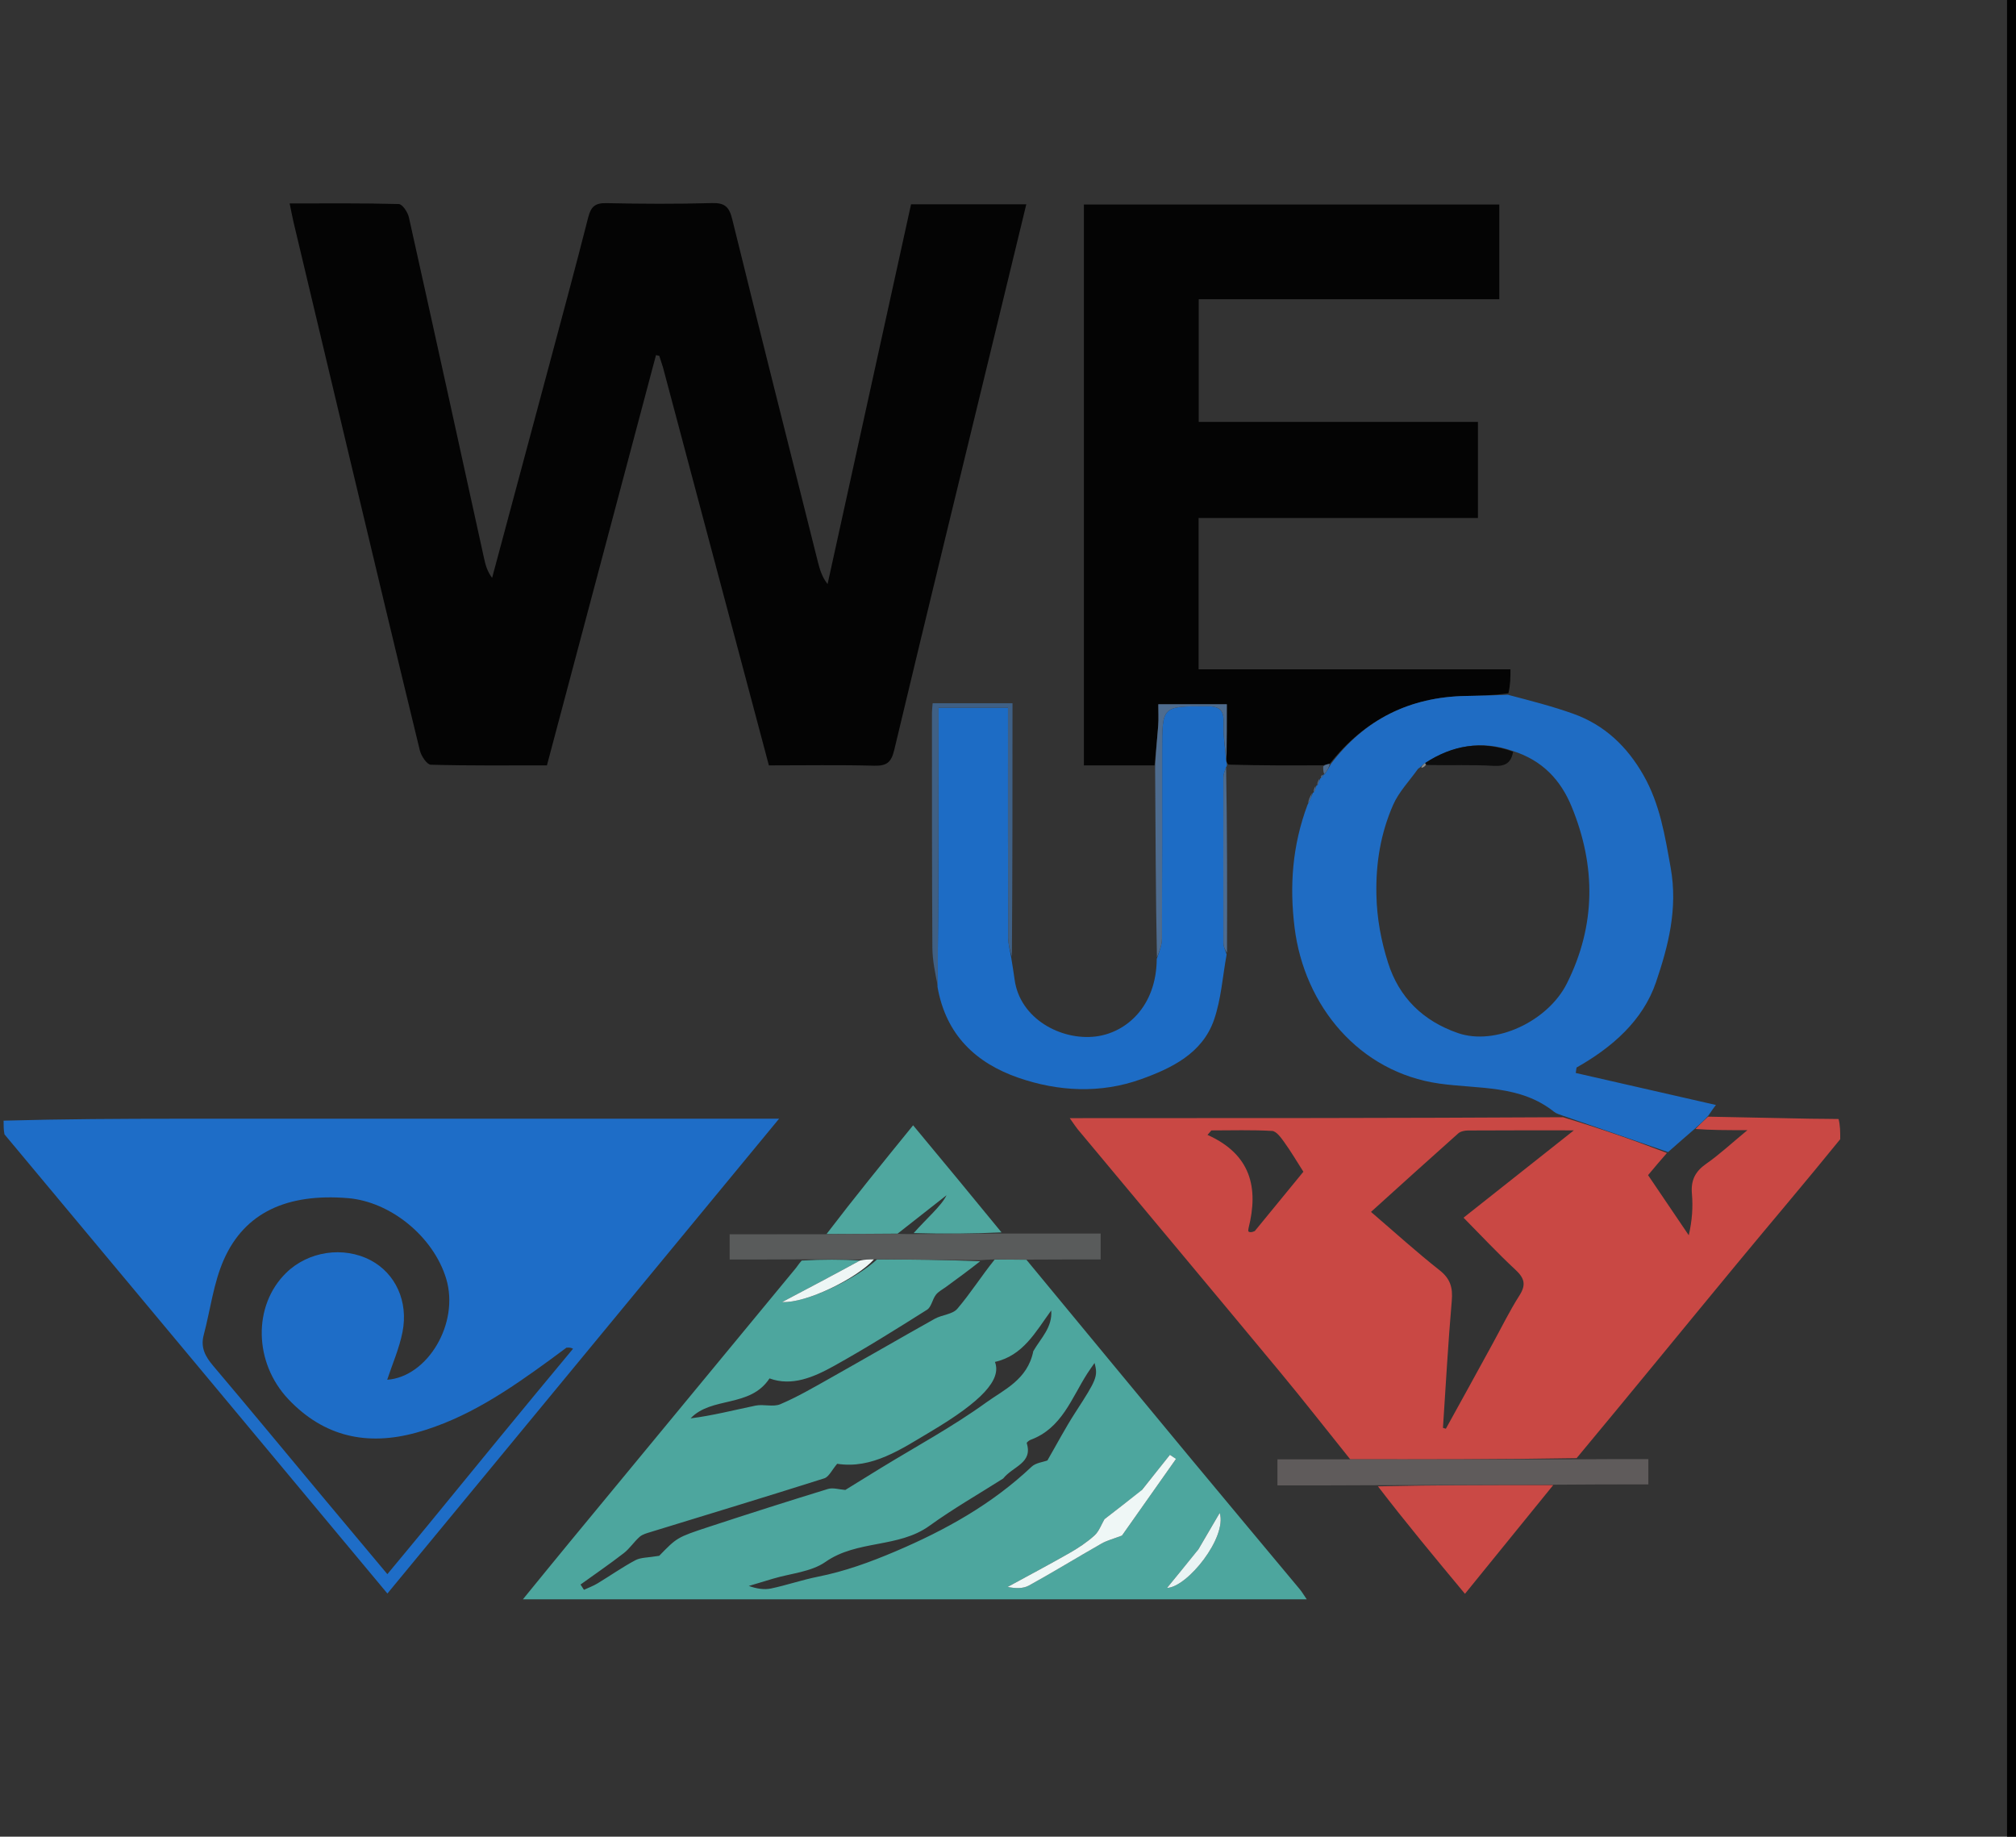 <svg version="1.1" id="Layer_1" xmlns="http://www.w3.org/2000/svg" xmlns:xlink="http://www.w3.org/1999/xlink" x="0px" y="0px"
	 width="100%" viewBox="0 0 562 512" enable-background="new 0 0 562 512" xml:space="preserve">
<rect x="0" y="0" width="562" height="512" fill="#333333" stroke="none"/>
<path fill="#FFFFFF" opacity="0" stroke="none" 
	d="
M1,312 
	C1,208.373 1,104.746 1,1.06 
	C171.562,1.06 342.123,1.06 513,1.06 
	C513,104.355 513,207.711 512.534,311.476 
	C509.602,311.879 507.135,311.904 504.669,311.858 
	C495.165,311.681 485.662,311.481 476.234,311.005 
	C477.153,309.605 477.996,308.491 478.345,308.03 
	C465.333,305.059 452.299,302.083 439.266,299.107 
	C439.343,298.601 439.419,298.095 439.496,297.59 
	C449.429,291.989 458.014,284.493 461.65,273.786 
	C465.065,263.728 467.77,253.303 465.74,241.937 
	C464.127,232.908 462.743,224.156 458.143,216.088 
	C453.568,208.063 447.271,202.075 438.567,198.966 
	C432.75,196.889 426.737,195.358 420.941,193.165 
	C421.071,190.836 421.071,188.925 421.071,186.586 
	C391.691,186.586 362.946,186.586 334.132,186.586 
	C334.132,172.395 334.132,158.646 334.132,144.392 
	C360.269,144.392 386.139,144.392 412.007,144.392 
	C412.007,135.305 412.007,126.731 412.007,117.609 
	C385.828,117.609 359.95,117.609 334.166,117.609 
	C334.166,105.957 334.166,94.862 334.166,83.409 
	C362.233,83.409 389.997,83.409 417.96,83.409 
	C417.96,74.433 417.96,65.821 417.96,57.004 
	C379.26,57.004 340.727,57.004 302.159,57.004 
	C302.159,109.204 302.159,161.095 302.159,213.36 
	C308.919,213.36 315.384,213.36 322.008,213.782 
	C322.158,231.798 322.149,249.394 322.083,267.421 
	C322.371,280.727 313.798,287.906 305.478,288.934 
	C295.744,290.138 284.265,283.947 282.834,273.009 
	C282.574,271.021 282.223,269.044 282.084,266.613 
	C282.255,242.775 282.255,219.387 282.255,196.034 
	C274.358,196.034 267.285,196.034 259.996,196.034 
	C259.913,197.128 259.799,197.929 259.8,198.73 
	C259.813,220.527 259.781,242.325 259.917,264.121 
	C259.94,267.744 260.709,271.361 261.084,275.366 
	C263.703,288.57 272.117,296.357 283.909,300.445 
	C295.091,304.321 306.86,304.865 318.017,300.872 
	C326.459,297.851 335.173,293.719 338.432,284.292 
	C340.431,278.507 340.828,272.169 342.05,265.612 
	C342.126,247.936 342.096,230.726 342.036,213.531 
	C342.007,213.545 342.007,213.611 342.469,213.532 
	C351.571,213.416 360.211,213.379 368.865,213.672 
	C368.88,214.652 368.883,215.302 368.925,215.966 
	C368.965,215.979 368.938,215.9 368.658,215.941 
	C368.255,216.326 368.133,216.669 368.006,217.006 
	C368,217.001 368.014,217.005 367.766,217.174 
	C367.334,217.895 367.151,218.448 366.986,219 
	C367.004,219.001 366.984,218.97 366.721,219.127 
	C366.296,219.858 366.132,220.43 365.987,221.001 
	C366.005,221 365.985,220.97 365.734,221.132 
	C365.104,222.212 364.725,223.13 364.182,224.417 
	C360.222,235.781 359.467,247.01 360.886,258.539 
	C363.578,280.405 378.904,298.921 401.254,302.069 
	C412.227,303.615 423.793,302.382 433.26,309.96 
	C433.887,310.462 434.747,310.673 435.324,311.361 
	C389.819,311.702 344.489,311.702 298.212,311.702 
	C299.485,313.487 299.913,314.178 300.428,314.796 
	C319.198,337.314 338.016,359.793 356.734,382.354 
	C363.414,390.406 369.856,398.657 375.889,406.812 
	C368.979,406.808 362.588,406.808 356.11,406.808 
	C356.11,409.318 356.11,411.23 356.11,414.086 
	C365.38,414.086 374.415,414.086 383.617,414.401 
	C391.907,424.484 400.031,434.254 408.387,444.303 
	C416.897,433.82 424.955,423.894 433.473,413.883 
	C442.482,413.797 451.031,413.797 459.517,413.797 
	C459.517,410.98 459.517,409.076 459.517,406.746 
	C452.744,406.746 446.301,406.746 439.959,406.425 
	C454.782,388.142 469.455,370.137 484.248,352.233 
	C493.74,340.746 503.41,329.406 513,318 
	C513,382.969 513,447.938 513,512.953 
	C342.447,512.953 171.893,512.953 1,512.953 
	C1,447.645 1,382.289 1.247,316.687 
	C36.929,358.955 72.363,401.468 107.995,444.22 
	C144.509,399.958 180.498,356.332 217.192,311.853 
	C214.4,311.853 212.645,311.853 210.89,311.853 
	C157.249,311.853 103.609,311.842 49.968,311.86 
	C33.645,311.865 17.323,311.951 1,312 
M279.061,343.218 
	C270.977,333.483 262.893,323.748 254.548,313.698 
	C246.031,324.178 237.995,334.066 229.034,344.085 
	C220.465,344.085 211.897,344.085 203.407,344.085 
	C203.407,346.857 203.407,348.774 203.407,351.108 
	C210.163,351.108 216.62,351.108 223.006,351.791 
	C222.644,352.344 222.33,352.938 221.911,353.445 
	C200.929,378.873 179.932,404.29 158.949,429.719 
	C154.666,434.909 150.428,440.138 145.763,445.845 
	C218.989,445.845 291.301,445.845 364.284,445.845 
	C363.419,444.584 362.945,443.758 362.345,443.038 
	C352.01,430.626 341.631,418.251 331.321,405.819 
	C316.235,387.627 301.198,369.395 287.059,351.092 
	C293.651,351.092 300.244,351.092 306.831,351.092 
	C306.831,348.507 306.831,346.577 306.831,343.863 
	C297.501,343.863 288.407,343.863 279.061,343.218 
M184.923,102.782 
	C194.719,139.603 204.515,176.423 214.342,213.363 
	C224.363,213.363 234.026,213.197 243.677,213.451 
	C247.165,213.543 248.453,212.562 249.288,209.06 
	C258.717,169.537 268.364,130.066 277.95,90.581 
	C280.645,79.481 283.331,68.379 286.102,56.944 
	C275.081,56.944 264.651,56.944 253.974,56.944 
	C246.192,92.354 238.448,127.59 230.704,162.825 
	C229.139,160.85 228.523,158.714 227.982,156.558 
	C219.993,124.739 211.955,92.932 204.117,61.076 
	C203.287,57.701 202.075,56.512 198.509,56.611 
	C188.683,56.885 178.842,56.839 169.014,56.628 
	C165.897,56.561 164.73,57.627 163.983,60.569 
	C160.458,74.449 156.705,88.271 153.005,102.106 
	C147.744,121.774 142.458,141.435 137.183,161.099 
	C135.794,159.202 135.338,157.454 134.951,155.69 
	C127.983,123.969 121.048,92.241 113.978,60.543 
	C113.662,59.128 112.161,56.907 111.161,56.88 
	C101.204,56.605 91.236,56.713 80.745,56.713 
	C81.182,58.822 81.468,60.404 81.839,61.966 
	C86.92,83.353 92.003,104.738 97.104,126.12 
	C103.711,153.818 110.303,181.52 117.038,209.187 
	C117.415,210.734 119.01,213.148 120.093,213.178 
	C130.871,213.477 141.66,213.359 152.469,213.359 
	C162.689,174.914 172.779,136.956 182.87,98.997 
	C183.174,99.06 183.478,99.124 183.782,99.187 
	C184.091,100.126 184.4,101.066 184.923,102.782 
z"/>
<path fill="#1E6DC7" opacity="1" stroke="none" 
	d="
M1,312.4 
	C17.323,311.951 33.645,311.865 49.968,311.86 
	C103.609,311.842 157.249,311.853 210.89,311.853 
	C212.645,311.853 214.4,311.853 217.192,311.853 
	C180.498,356.332 144.509,399.958 107.995,444.22 
	C72.363,401.468 36.929,358.955 1.247,316.22 
	C1,314.933 1,313.867 1,312.4 
M157.903,375.689 
	C156.433,376.779 154.97,377.88 153.492,378.958 
	C141.902,387.408 130.119,395.499 116.035,399.381 
	C102.35,403.151 90.309,400.532 80.398,390.064 
	C70.715,379.836 70.482,363.941 79.746,354.855 
	C85.927,348.792 95.738,347.325 103.333,351.327 
	C110.18,354.936 113.902,362.721 112.208,371.316 
	C111.301,375.92 109.355,380.32 107.937,384.633 
	C119.203,383.821 128.162,368.884 124.37,356.419 
	C120.809,344.713 108.874,334.96 96.928,333.995 
	C80.03,332.629 68.233,337.995 62.412,351.12 
	C59.504,357.676 58.652,365.136 56.786,372.165 
	C55.869,375.622 57.214,378.132 59.406,380.72 
	C69.522,392.66 79.481,404.733 89.508,416.749 
	C95.546,423.985 101.605,431.203 107.984,438.821 
	C111.983,433.991 115.59,429.679 119.15,425.328 
	C132.528,408.977 145.89,392.614 159.746,375.985 
	C159.335,375.782 158.923,375.579 157.903,375.689 
z"/>
<path fill="#C94844" opacity="1" stroke="none" 
	d="
M476.158,311.289 
	C485.662,311.481 495.165,311.681 504.669,311.858 
	C507.135,311.904 509.602,311.879 512.534,311.943 
	C513,313.714 513,315.429 513,317.572 
	C503.41,329.406 493.74,340.746 484.248,352.233 
	C469.455,370.137 454.782,388.142 439.514,406.484 
	C418.115,406.848 397.261,406.832 376.407,406.817 
	C369.856,398.657 363.414,390.406 356.734,382.354 
	C338.016,359.793 319.198,337.314 300.428,314.796 
	C299.913,314.178 299.485,313.487 298.212,311.702 
	C344.489,311.702 389.819,311.702 435.726,311.445 
	C445.869,314.514 455.435,317.839 464.699,321.405 
	C462.81,323.544 461.224,325.444 459.431,327.591 
	C463.294,333.299 467.035,338.824 470.776,344.35 
	C471.725,340.246 471.978,336.48 471.654,332.764 
	C471.33,329.041 472.557,326.573 475.632,324.428 
	C479.346,321.838 482.689,318.715 487.13,315.049 
	C481.361,315.049 476.918,315.049 472.647,314.717 
	C473.933,313.353 475.045,312.321 476.158,311.289 
M416.085,374.609 
	C418.564,370.089 420.831,365.433 423.596,361.094 
	C425.527,358.063 424.917,356.246 422.428,353.935 
	C417.477,349.339 412.864,344.381 407.99,339.45 
	C418.04,331.496 427.84,323.739 438.75,315.103 
	C427.841,315.103 418.553,315.08 409.266,315.139 
	C408.333,315.145 407.163,315.376 406.508,315.958 
	C398.475,323.097 390.518,330.321 382.191,337.839 
	C388.899,343.591 394.92,349.065 401.299,354.087 
	C404.319,356.464 405.029,358.941 404.71,362.613 
	C403.682,374.405 403.042,386.231 402.253,398.044 
	C402.524,398.123 402.794,398.202 403.065,398.281 
	C407.299,390.612 411.534,382.943 416.085,374.609 
M349.798,343.178 
	C354.303,337.679 358.809,332.18 363.347,326.64 
	C361.457,323.686 359.859,320.966 358.025,318.416 
	C357.118,317.156 355.828,315.34 354.623,315.268 
	C349.001,314.933 343.348,315.12 337.706,315.12 
	C337.342,315.536 336.978,315.952 336.614,316.368 
	C348.731,321.803 350.899,331.11 348.055,342.378 
	C347.976,342.69 347.919,343.234 348.071,343.331 
	C348.424,343.56 348.911,343.582 349.798,343.178 
z"/>
<path fill="#040404" opacity="1" stroke="none" 
	d="
M184.816,102.394 
	C184.4,101.066 184.091,100.126 183.782,99.187 
	C183.478,99.124 183.174,99.06 182.87,98.997 
	C172.779,136.956 162.689,174.914 152.469,213.359 
	C141.66,213.359 130.871,213.477 120.093,213.178 
	C119.01,213.148 117.415,210.734 117.038,209.187 
	C110.303,181.52 103.711,153.818 97.104,126.12 
	C92.003,104.738 86.92,83.353 81.839,61.966 
	C81.468,60.404 81.182,58.822 80.745,56.713 
	C91.236,56.713 101.204,56.605 111.161,56.88 
	C112.161,56.907 113.662,59.128 113.978,60.543 
	C121.048,92.241 127.983,123.969 134.951,155.69 
	C135.338,157.454 135.794,159.202 137.183,161.099 
	C142.458,141.435 147.744,121.774 153.005,102.106 
	C156.705,88.271 160.458,74.449 163.983,60.569 
	C164.73,57.627 165.897,56.561 169.014,56.628 
	C178.842,56.839 188.683,56.885 198.509,56.611 
	C202.075,56.512 203.287,57.701 204.117,61.076 
	C211.955,92.932 219.993,124.739 227.982,156.558 
	C228.523,158.714 229.139,160.85 230.704,162.825 
	C238.448,127.59 246.192,92.354 253.974,56.944 
	C264.651,56.944 275.081,56.944 286.102,56.944 
	C283.331,68.379 280.645,79.481 277.95,90.581 
	C268.364,130.066 258.717,169.537 249.288,209.06 
	C248.453,212.562 247.165,213.543 243.677,213.451 
	C234.026,213.197 224.363,213.363 214.342,213.363 
	C204.515,176.423 194.719,139.603 184.816,102.394 
z"/>
<path fill="#4DA69E" opacity="1" stroke="none" 
	d="
M286.139,351.18 
	C301.198,369.395 316.235,387.627 331.321,405.819 
	C341.631,418.251 352.01,430.626 362.345,443.038 
	C362.945,443.758 363.419,444.584 364.284,445.845 
	C291.301,445.845 218.989,445.845 145.763,445.845 
	C150.428,440.138 154.666,434.909 158.949,429.719 
	C179.932,404.29 200.929,378.873 221.911,353.445 
	C222.33,352.938 222.644,352.344 223.495,351.406 
	C229.311,351.057 234.638,351.093 239.757,351.383 
	C232.379,355.414 225.209,359.191 218.039,362.968 
	C224.706,363.338 238.766,356.449 244.5,351.072 
	C254.438,351.119 263.911,351.204 273.239,351.599 
	C269.959,354.195 266.821,356.477 263.69,358.769 
	C262.727,359.474 261.58,360.051 260.882,360.965 
	C259.907,362.239 259.638,364.35 258.439,365.107 
	C249.898,370.499 241.326,375.87 232.501,380.773 
	C226.825,383.928 220.753,386.541 214.517,384.254 
	C209.102,392.517 198.359,389.205 192.513,395.393 
	C198.728,394.613 204.651,393.069 210.637,391.837 
	C212.875,391.377 215.539,392.294 217.526,391.448 
	C222.221,389.449 226.675,386.857 231.137,384.347 
	C240.972,378.816 250.728,373.145 260.573,367.636 
	C262.584,366.51 265.525,366.419 266.867,364.85 
	C270.517,360.581 273.539,355.775 277.275,351.132 
	C280.54,351.115 283.34,351.147 286.139,351.18 
M288.052,376.666 
	C290.097,373.083 293.446,370.037 293.045,365.312 
	C288.678,371.298 285.226,377.889 277.358,379.656 
	C279.266,384.581 273.747,390.592 259.481,399.062 
	C251.243,403.954 243.12,409.571 233.381,408.055 
	C231.911,409.77 231.084,411.698 229.778,412.112 
	C213.654,417.232 197.459,422.125 181.29,427.101 
	C180.253,427.42 179.09,427.73 178.313,428.416 
	C176.733,429.811 175.548,431.681 173.894,432.962 
	C169.969,436.003 165.865,438.813 161.833,441.717 
	C162.152,442.207 162.471,442.697 162.79,443.187 
	C164.04,442.606 165.354,442.132 166.528,441.424 
	C170.079,439.281 173.484,436.875 177.137,434.931 
	C178.643,434.129 180.635,434.242 183.768,433.705 
	C188.704,428.653 188.678,428.571 197.561,425.652 
	C208.61,422.022 219.69,418.485 230.808,415.075 
	C232.216,414.643 233.936,415.226 235.646,415.349 
	C238.685,413.474 242.048,411.385 245.423,409.317 
	C255.313,403.259 265.579,397.723 274.949,390.947 
	C279.862,387.395 286.458,384.614 288.052,376.666 
M279.65,412.163 
	C272.789,416.526 265.701,420.573 259.125,425.328 
	C250.429,431.616 238.968,429.211 230.11,435.412 
	C226.104,438.217 220.406,438.606 215.475,440.091 
	C213.231,440.766 210.987,441.44 208.742,442.114 
	C210.963,442.887 213.025,443.22 214.933,442.82 
	C219.316,441.902 223.583,440.415 227.973,439.542 
	C235.509,438.044 242.575,435.475 249.67,432.455 
	C263.596,426.527 276.528,419.324 287.579,408.875 
	C288.741,407.777 290.761,407.587 291.984,407.127 
	C294.623,402.563 297.008,398.013 299.79,393.72 
	C305.629,384.706 306.165,383.676 305.123,379.957 
	C304.329,381.108 303.688,381.982 303.104,382.892 
	C298.686,389.78 296.015,398.158 287.29,401.375 
	C286.858,401.534 286.164,402.12 286.223,402.309 
	C287.968,407.875 282.403,408.722 279.65,412.163 
M318.101,415.613 
	C314.66,418.27 311.22,420.926 307.893,423.495 
	C307.011,424.995 306.389,426.875 305.113,428.033 
	C303.041,429.915 300.641,431.504 298.199,432.899 
	C292.489,436.161 286.671,439.234 280.897,442.383 
	C283.078,442.834 285.214,442.887 286.829,441.997 
	C293.656,438.237 300.302,434.149 307.077,430.292 
	C308.627,429.409 310.427,428.965 312.769,428.068 
	C317.42,421.472 322.628,414.085 327.836,406.699 
	C327.271,406.316 326.706,405.934 326.141,405.552 
	C323.621,408.73 321.101,411.908 318.101,415.613 
M333.846,432.269 
	C330.751,436.046 327.656,439.823 325.337,442.654 
	C330.914,442.503 342.132,428.651 340.021,421.749 
	C337.968,425.266 336.101,428.463 333.846,432.269 
z"/>
<path fill="#040404" opacity="1" stroke="none" 
	d="
M321.849,213.36 
	C315.384,213.36 308.919,213.36 302.159,213.36 
	C302.159,161.095 302.159,109.204 302.159,57.004 
	C340.727,57.004 379.26,57.004 417.96,57.004 
	C417.96,65.821 417.96,74.433 417.96,83.409 
	C389.997,83.409 362.233,83.409 334.166,83.409 
	C334.166,94.862 334.166,105.957 334.166,117.609 
	C359.95,117.609 385.828,117.609 412.007,117.609 
	C412.007,126.731 412.007,135.305 412.007,144.392 
	C386.139,144.392 360.269,144.392 334.132,144.392 
	C334.132,158.646 334.132,172.395 334.132,186.586 
	C362.946,186.586 391.691,186.586 421.071,186.586 
	C421.071,188.925 421.071,190.836 420.496,193.266 
	C416.129,193.861 412.336,193.939 408.543,194.013 
	C393.028,194.316 380.481,200.508 370.677,212.927 
	C369.813,213.082 369.333,213.212 368.852,213.343 
	C360.211,213.379 351.571,213.416 342.486,213.15 
	C341.968,212.605 341.894,212.362 341.91,211.646 
	C342.001,206.251 342.001,201.328 342.001,196.332 
	C335.326,196.332 329.298,196.332 322.903,196.332 
	C322.903,198.554 323.013,200.369 322.88,202.166 
	C322.604,205.902 322.2,209.629 321.849,213.36 
z"/>
<path fill="#1F6CC3" opacity="1" stroke="none" 
	d="
M371.06,212.903 
	C380.481,200.508 393.028,194.316 408.543,194.013 
	C412.336,193.939 416.129,193.861 420.367,193.684 
	C426.737,195.358 432.75,196.889 438.567,198.966 
	C447.271,202.075 453.568,208.063 458.143,216.088 
	C462.743,224.156 464.127,232.908 465.74,241.937 
	C467.77,253.303 465.065,263.728 461.65,273.786 
	C458.014,284.493 449.429,291.989 439.496,297.59 
	C439.419,298.095 439.343,298.601 439.266,299.107 
	C452.299,302.083 465.333,305.059 478.345,308.03 
	C477.996,308.491 477.153,309.605 476.234,311.005 
	C475.045,312.321 473.933,313.353 472.348,314.751 
	C469.584,317.133 467.293,319.149 465.002,321.165 
	C455.435,317.839 445.869,314.514 435.901,311.104 
	C434.747,310.673 433.887,310.462 433.26,309.96 
	C423.793,302.382 412.227,303.615 401.254,302.069 
	C378.904,298.921 363.578,280.405 360.886,258.539 
	C359.467,247.01 360.222,235.781 364.502,224.333 
	C365.319,222.911 365.652,221.941 365.985,220.97 
	C365.985,220.97 366.005,221 366.269,220.864 
	C366.683,220.141 366.834,219.556 366.984,218.97 
	C366.984,218.97 367.004,219.001 367.268,218.87 
	C367.693,218.161 367.854,217.583 368.014,217.005 
	C368.014,217.005 368,217.001 368.258,216.922 
	C368.656,216.528 368.797,216.214 368.938,215.9 
	C368.938,215.9 368.965,215.979 369.242,215.859 
	C370.033,214.794 370.546,213.849 371.06,212.903 
M396.796,213.073 
	C396.487,213.397 396.177,213.721 395.284,214.344 
	C392.925,217.687 389.936,220.756 388.335,224.43 
	C384.89,232.334 383.506,240.582 383.7,249.458 
	C383.846,256.097 385.002,262.232 386.931,268.336 
	C390.026,278.126 396.705,284.6 406.391,287.972 
	C416.868,291.619 431.517,284.685 436.791,274.169 
	C444.914,257.971 444.925,241.417 438.125,224.87 
	C435.138,217.601 430.132,211.962 421.531,209.287 
	C412.895,206.319 404.874,207.755 396.796,213.073 
z"/>
<path fill="#1D6CC5" opacity="1" stroke="none" 
	d="
M341.819,212.119 
	C341.894,212.362 341.968,212.605 342.025,213.229 
	C342.007,213.611 342.007,213.545 341.767,213.897 
	C341.362,215.051 341.053,215.852 341.051,216.653 
	C341.017,232.062 341,247.472 341.053,262.881 
	C341.057,263.948 341.634,265.013 341.945,266.079 
	C340.828,272.169 340.431,278.507 338.432,284.292 
	C335.173,293.719 326.459,297.851 318.017,300.872 
	C306.86,304.865 295.091,304.321 283.909,300.445 
	C272.117,296.357 263.703,288.57 261.345,275.1 
	C261.655,248.801 261.655,223.153 261.655,197.306 
	C267.953,197.306 274.171,197.306 280.994,197.306 
	C280.994,199.396 280.994,201.18 280.994,202.964 
	C280.996,222.415 280.972,241.866 281.039,261.316 
	C281.046,263.232 281.609,265.147 281.914,267.062 
	C282.223,269.044 282.574,271.021 282.834,273.009 
	C284.265,283.947 295.744,290.138 305.478,288.934 
	C313.798,287.906 322.371,280.727 322.463,267.313 
	C323.255,265.08 323.911,263.387 323.919,261.691 
	C323.995,244.242 323.967,226.792 323.968,209.343 
	C323.968,196.727 323.968,196.897 336.475,196.873 
	C340.426,196.865 341.228,198.331 341.103,201.849 
	C340.983,205.26 341.553,208.694 341.819,212.119 
z"/>
<path fill="#CA4945" opacity="1" stroke="none" 
	d="
M433.013,413.969 
	C424.955,423.894 416.897,433.82 408.387,444.303 
	C400.031,434.254 391.907,424.484 384.128,414.341 
	C400.652,413.968 416.833,413.969 433.013,413.969 
z"/>
<path fill="#5F5B5B" opacity="1" stroke="none" 
	d="
M433.473,413.883 
	C416.833,413.969 400.652,413.968 383.961,414.027 
	C374.415,414.086 365.38,414.086 356.11,414.086 
	C356.11,411.23 356.11,409.318 356.11,406.808 
	C362.588,406.808 368.979,406.808 375.889,406.812 
	C397.261,406.832 418.115,406.848 439.414,406.805 
	C446.301,406.746 452.744,406.746 459.517,406.746 
	C459.517,409.076 459.517,410.98 459.517,413.797 
	C451.031,413.797 442.482,413.797 433.473,413.883 
z"/>
<path fill="#595B5B" opacity="1" stroke="none" 
	d="
M239.966,351.13 
	C234.638,351.093 229.311,351.057 223.531,351.064 
	C216.62,351.108 210.163,351.108 203.407,351.108 
	C203.407,348.774 203.407,346.857 203.407,344.085 
	C211.897,344.085 220.465,344.085 229.966,344.057 
	C237.342,343.984 243.787,343.94 250.61,343.974 
	C252.018,344.032 253.049,344.011 254.542,344.02 
	C263.108,343.987 271.21,343.925 279.313,343.863 
	C288.407,343.863 297.501,343.863 306.831,343.863 
	C306.831,346.577 306.831,348.507 306.831,351.092 
	C300.244,351.092 293.651,351.092 286.599,351.136 
	C283.34,351.147 280.54,351.115 276.931,351.087 
	C275.209,351.158 274.297,351.224 273.385,351.289 
	C263.911,351.204 254.438,351.119 244.092,351.038 
	C242.135,351.072 241.05,351.101 239.966,351.13 
z"/>
<path fill="#4FA79F" opacity="1" stroke="none" 
	d="
M279.187,343.541 
	C271.21,343.925 263.108,343.987 254.709,343.739 
	C258.305,339.663 262.493,336.111 263.866,333.19 
	C260.32,335.974 255.276,339.935 250.232,343.895 
	C243.787,343.94 237.342,343.984 230.428,343.992 
	C237.995,334.066 246.031,324.178 254.548,313.698 
	C262.893,323.748 270.977,333.483 279.187,343.541 
z"/>
<path fill="#3F6085" opacity="1" stroke="none" 
	d="
M282.084,266.613 
	C281.609,265.147 281.046,263.232 281.039,261.316 
	C280.972,241.866 280.996,222.415 280.994,202.964 
	C280.994,201.18 280.994,199.396 280.994,197.306 
	C274.171,197.306 267.953,197.306 261.655,197.306 
	C261.655,223.153 261.655,248.801 261.394,274.715 
	C260.709,271.361 259.94,267.744 259.917,264.121 
	C259.781,242.325 259.813,220.527 259.8,198.73 
	C259.799,197.929 259.913,197.128 259.996,196.034 
	C267.285,196.034 274.358,196.034 282.255,196.034 
	C282.255,219.387 282.255,242.775 282.084,266.613 
z"/>
<path fill="#4E6C8F" opacity="1" stroke="none" 
	d="
M341.91,211.646 
	C341.553,208.694 340.983,205.26 341.103,201.849 
	C341.228,198.331 340.426,196.865 336.475,196.873 
	C323.968,196.897 323.968,196.727 323.968,209.343 
	C323.967,226.792 323.995,244.242 323.919,261.691 
	C323.911,263.387 323.255,265.08 322.52,266.882 
	C322.149,249.394 322.158,231.798 322.008,213.782 
	C322.2,209.629 322.604,205.902 322.88,202.166 
	C323.013,200.369 322.903,198.554 322.903,196.332 
	C329.298,196.332 335.326,196.332 342.001,196.332 
	C342.001,201.328 342.001,206.251 341.91,211.646 
z"/>
<path fill="#4E6C8F" opacity="1" stroke="none" 
	d="
M342.05,265.612 
	C341.634,265.013 341.057,263.948 341.053,262.881 
	C341,247.472 341.017,232.062 341.051,216.653 
	C341.053,215.852 341.362,215.051 341.797,213.882 
	C342.096,230.726 342.126,247.936 342.05,265.612 
z"/>
<path fill="#4E6C8F" opacity="1" stroke="none" 
	d="
M370.677,212.927 
	C370.546,213.849 370.033,214.794 369.203,215.846 
	C368.883,215.302 368.88,214.652 368.865,213.672 
	C369.333,213.212 369.813,213.082 370.677,212.927 
z"/>
<path fill="#4E6C8F" opacity="1" stroke="none" 
	d="
M365.734,221.132 
	C365.652,221.941 365.319,222.911 364.666,223.965 
	C364.725,223.13 365.104,222.212 365.734,221.132 
z"/>
<path fill="#4E6C8F" opacity="1" stroke="none" 
	d="
M367.766,217.174 
	C367.854,217.583 367.693,218.161 367.25,218.87 
	C367.151,218.448 367.334,217.895 367.766,217.174 
z"/>
<path fill="#4E6C8F" opacity="1" stroke="none" 
	d="
M366.721,219.127 
	C366.834,219.556 366.683,220.141 366.251,220.865 
	C366.132,220.43 366.296,219.858 366.721,219.127 
z"/>
<path fill="#4E6C8F" opacity="1" stroke="none" 
	d="
M368.658,215.941 
	C368.797,216.214 368.656,216.528 368.264,216.927 
	C368.133,216.669 368.255,216.326 368.658,215.941 
z"/>
<path fill="#FBFDFE" opacity="0" stroke="none" 
	d="
M159.258,376.255 
	C145.89,392.614 132.528,408.977 119.15,425.328 
	C115.59,429.679 111.983,433.991 107.984,438.821 
	C101.605,431.203 95.546,423.985 89.508,416.749 
	C79.481,404.733 69.522,392.66 59.406,380.72 
	C57.214,378.132 55.869,375.622 56.786,372.165 
	C58.652,365.136 59.504,357.676 62.412,351.12 
	C68.233,337.995 80.03,332.629 96.928,333.995 
	C108.874,334.96 120.809,344.713 124.37,356.419 
	C128.162,368.884 119.203,383.821 107.937,384.633 
	C109.355,380.32 111.301,375.92 112.208,371.316 
	C113.902,362.721 110.18,354.936 103.333,351.327 
	C95.738,347.325 85.927,348.792 79.746,354.855 
	C70.482,363.941 70.715,379.836 80.398,390.064 
	C90.309,400.532 102.35,403.151 116.035,399.381 
	C130.119,395.499 141.902,387.408 153.492,378.958 
	C154.97,377.88 156.433,376.779 158.384,375.76 
	C158.996,375.973 159.127,376.114 159.258,376.255 
z"/>
<path fill="#FBFDFE" opacity="0" stroke="none" 
	d="
M158.688,375.604 
	C158.923,375.579 159.335,375.782 159.502,376.12 
	C159.127,376.114 158.996,375.973 158.688,375.604 
z"/>
<path fill="#FEFBFB" opacity="0" stroke="none" 
	d="
M415.927,374.941 
	C411.534,382.943 407.299,390.612 403.065,398.281 
	C402.794,398.202 402.524,398.123 402.253,398.044 
	C403.042,386.231 403.682,374.405 404.71,362.613 
	C405.029,358.941 404.319,356.464 401.299,354.087 
	C394.92,349.065 388.899,343.591 382.191,337.839 
	C390.518,330.321 398.475,323.097 406.508,315.958 
	C407.163,315.376 408.333,315.145 409.266,315.139 
	C418.553,315.08 427.841,315.103 438.75,315.103 
	C427.84,323.739 418.04,331.496 407.99,339.45 
	C412.864,344.381 417.477,349.339 422.428,353.935 
	C424.917,356.246 425.527,358.063 423.596,361.094 
	C420.831,365.433 418.564,370.089 415.927,374.941 
z"/>
<path fill="#FDF8F8" opacity="0" stroke="none" 
	d="
M349.571,343.433 
	C348.911,343.582 348.424,343.56 348.071,343.331 
	C347.919,343.234 347.976,342.69 348.055,342.378 
	C350.899,331.11 348.731,321.803 336.614,316.368 
	C336.978,315.952 337.342,315.536 337.706,315.12 
	C343.348,315.12 349.001,314.933 354.623,315.268 
	C355.828,315.34 357.118,317.156 358.025,318.416 
	C359.859,320.966 361.457,323.686 363.347,326.64 
	C358.809,332.18 354.303,337.679 349.571,343.433 
z"/>
<path fill="#FBF4F4" opacity="0" stroke="none" 
	d="
M464.699,321.405 
	C467.293,319.149 469.584,317.133 472.175,315.083 
	C476.918,315.049 481.361,315.049 487.13,315.049 
	C482.689,318.715 479.346,321.838 475.632,324.428 
	C472.557,326.573 471.33,329.041 471.654,332.764 
	C471.978,336.48 471.725,340.246 470.776,344.35 
	C467.035,338.824 463.294,333.299 459.431,327.591 
	C461.224,325.444 462.81,323.544 464.699,321.405 
z"/>
<path fill="#F1F8F7" opacity="0" stroke="none" 
	d="
M287.847,376.973 
	C286.458,384.614 279.862,387.395 274.949,390.947 
	C265.579,397.723 255.313,403.259 245.423,409.317 
	C242.048,411.385 238.685,413.474 235.646,415.349 
	C233.936,415.226 232.216,414.643 230.808,415.075 
	C219.69,418.485 208.61,422.022 197.561,425.652 
	C188.678,428.571 188.704,428.653 183.768,433.705 
	C180.635,434.242 178.643,434.129 177.137,434.931 
	C173.484,436.875 170.079,439.281 166.528,441.424 
	C165.354,442.132 164.04,442.606 162.79,443.187 
	C162.471,442.697 162.152,442.207 161.833,441.717 
	C165.865,438.813 169.969,436.003 173.894,432.962 
	C175.548,431.681 176.733,429.811 178.313,428.416 
	C179.09,427.73 180.253,427.42 181.29,427.101 
	C197.459,422.125 213.654,417.232 229.778,412.112 
	C231.084,411.698 231.911,409.77 233.381,408.055 
	C243.12,409.571 251.243,403.954 259.481,399.062 
	C273.747,390.592 279.266,384.581 277.358,379.656 
	C285.226,377.889 288.678,371.298 293.045,365.312 
	C293.446,370.037 290.097,373.083 287.847,376.973 
z"/>
<path fill="#F1F8F7" opacity="0" stroke="none" 
	d="
M279.927,411.942 
	C282.403,408.722 287.968,407.875 286.223,402.309 
	C286.164,402.12 286.858,401.534 287.29,401.375 
	C296.015,398.158 298.686,389.78 303.104,382.892 
	C303.688,381.982 304.329,381.108 305.123,379.957 
	C306.165,383.676 305.629,384.706 299.79,393.72 
	C297.008,398.013 294.623,402.563 291.984,407.127 
	C290.761,407.587 288.741,407.777 287.579,408.875 
	C276.528,419.324 263.596,426.527 249.67,432.455 
	C242.575,435.475 235.509,438.044 227.973,439.542 
	C223.583,440.415 219.316,441.902 214.933,442.82 
	C213.025,443.22 210.963,442.887 208.742,442.114 
	C210.987,441.44 213.231,440.766 215.475,440.091 
	C220.406,438.606 226.104,438.217 230.11,435.412 
	C238.968,429.211 250.429,431.616 259.125,425.328 
	C265.701,420.573 272.789,416.526 279.927,411.942 
z"/>
<path fill="#F0F7F7" opacity="0" stroke="none" 
	d="
M273.239,351.599 
	C274.297,351.224 275.209,351.158 276.465,351.138 
	C273.539,355.775 270.517,360.581 266.867,364.85 
	C265.525,366.419 262.584,366.51 260.573,367.636 
	C250.728,373.145 240.972,378.816 231.137,384.347 
	C226.675,386.857 222.221,389.449 217.526,391.448 
	C215.539,392.294 212.875,391.377 210.637,391.837 
	C204.651,393.069 198.728,394.613 192.513,395.393 
	C198.359,389.205 209.102,392.517 214.517,384.254 
	C220.753,386.541 226.825,383.928 232.501,380.773 
	C241.326,375.87 249.898,370.499 258.439,365.107 
	C259.638,364.35 259.907,362.239 260.882,360.965 
	C261.58,360.051 262.727,359.474 263.69,358.769 
	C266.821,356.477 269.959,354.195 273.239,351.599 
z"/>
<path fill="#EFF7F6" opacity="1" stroke="none" 
	d="
M318.341,415.349 
	C321.101,411.908 323.621,408.73 326.141,405.552 
	C326.706,405.934 327.271,406.316 327.836,406.699 
	C322.628,414.085 317.42,421.472 312.769,428.068 
	C310.427,428.965 308.627,429.409 307.077,430.292 
	C300.302,434.149 293.656,438.237 286.829,441.997 
	C285.214,442.887 283.078,442.834 280.897,442.383 
	C286.671,439.234 292.489,436.161 298.199,432.899 
	C300.641,431.504 303.041,429.915 305.113,428.033 
	C306.389,426.875 307.011,424.995 307.893,423.495 
	C311.22,420.926 314.66,418.27 318.341,415.349 
z"/>
<path fill="#EEF6F5" opacity="1" stroke="none" 
	d="
M239.757,351.383 
	C241.05,351.101 242.135,351.072 243.627,351.077 
	C238.766,356.449 224.706,363.338 218.039,362.968 
	C225.209,359.191 232.379,355.414 239.757,351.383 
z"/>
<path fill="#EAF4F4" opacity="1" stroke="none" 
	d="
M334.04,431.964 
	C336.101,428.463 337.968,425.266 340.021,421.749 
	C342.132,428.651 330.914,442.503 325.337,442.654 
	C327.656,439.823 330.751,436.046 334.04,431.964 
z"/>
<path fill="#FDFDFD" opacity="0" stroke="none" 
	d="
M422.083,209.837 
	C430.132,211.962 435.138,217.601 438.125,224.87 
	C444.925,241.417 444.914,257.971 436.791,274.169 
	C431.517,284.685 416.868,291.619 406.391,287.972 
	C396.705,284.6 390.026,278.126 386.931,268.336 
	C385.002,262.232 383.846,256.097 383.7,249.458 
	C383.506,240.582 384.89,232.334 388.335,224.43 
	C389.936,220.756 392.925,217.687 395.978,214.203 
	C396.876,213.888 397.079,213.715 397.675,213.47 
	C404.195,213.396 410.337,213.145 416.445,213.493 
	C419.585,213.672 421.262,212.695 422.083,209.837 
z"/>
<path fill="#0D0D0D" opacity="1" stroke="none" 
	d="
M421.807,209.562 
	C421.262,212.695 419.585,213.672 416.445,213.493 
	C410.337,213.145 404.195,213.396 397.802,213.258 
	C397.537,213.116 397.336,212.663 397.336,212.663 
	C404.874,207.755 412.895,206.319 421.807,209.562 
z"/>
<path fill="#8A8C8D" opacity="1" stroke="none" 
	d="
M397.066,212.868 
	C397.336,212.663 397.537,213.116 397.41,213.329 
	C397.079,213.715 396.876,213.888 396.27,214.053 
	C396.177,213.721 396.487,213.397 397.066,212.868 
z"/>
<path fill="#F5FAFA" opacity="0" stroke="none" 
	d="
M250.61,343.974 
	C255.276,339.935 260.32,335.974 263.866,333.19 
	C262.493,336.111 258.305,339.663 254.246,343.709 
	C253.049,344.011 252.018,344.032 250.61,343.974 
z"/>
<line x1="562" y1="0" x2="562" y2="512" style="stroke: black; stroke-width: 5;"/>
</svg>